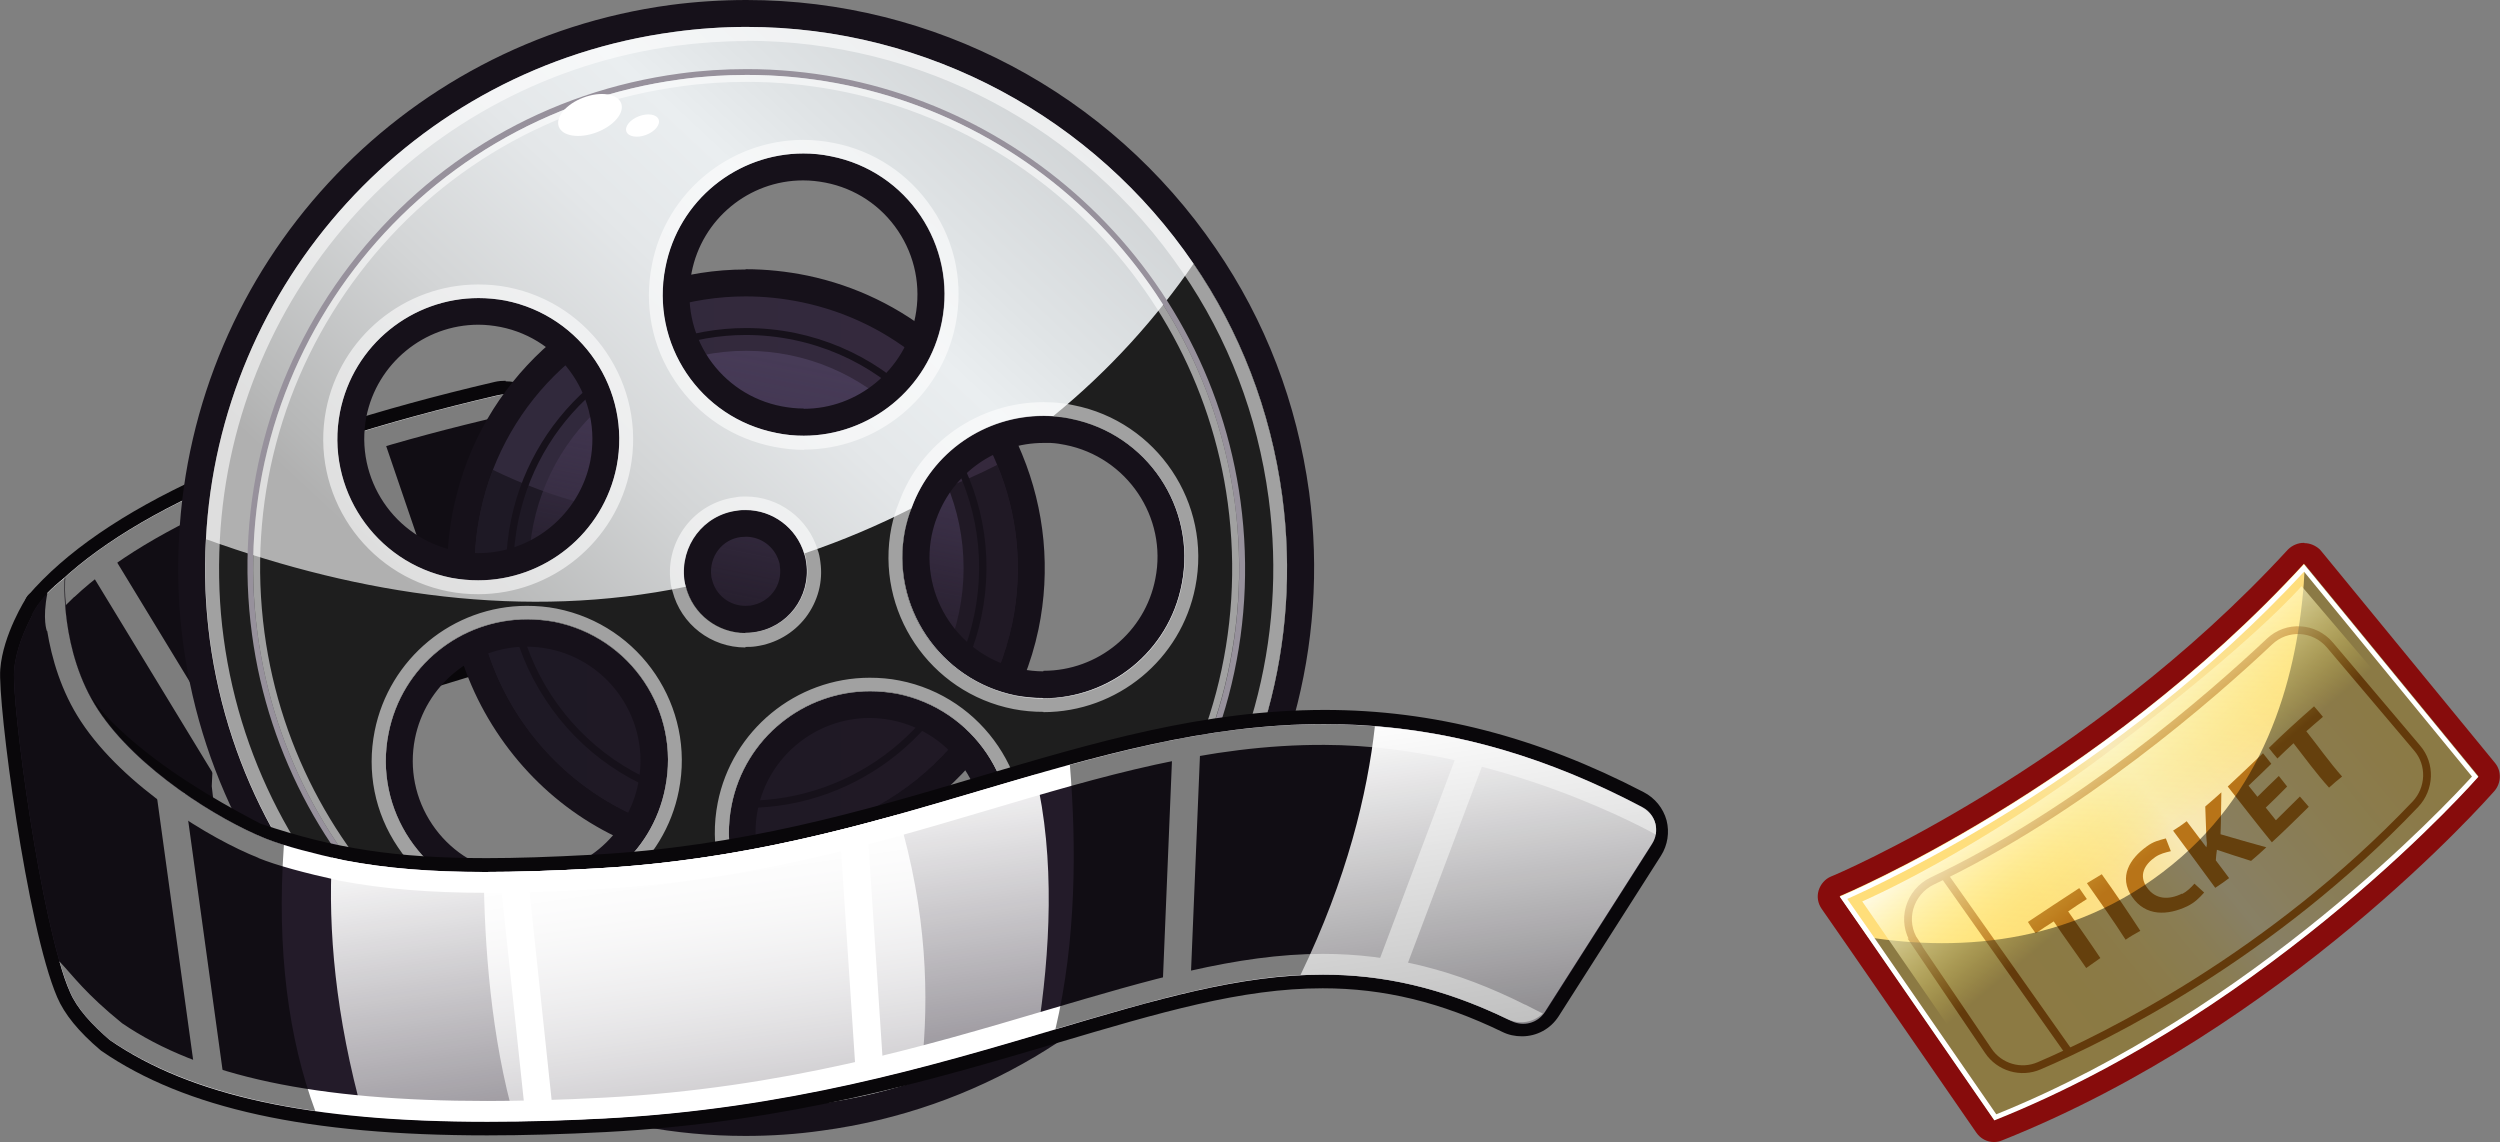 <?xml version="1.0" encoding="UTF-8"?>
<svg xmlns="http://www.w3.org/2000/svg" xmlns:xlink="http://www.w3.org/1999/xlink" viewBox="0 0 90.08 41.15">
  <rect x="0" y="0" width="90.08" height="41.15" fill="#808080" stroke="none"/>
  <defs>
    <style>
      .cls-1 {
        fill: #870c0c;
      }

      .cls-2 {
        fill: #09070a;
      }

      .cls-3 {
        fill: url(#linear-gradient-7);
      }

      .cls-4 {
        fill: url(#linear-gradient-3);
      }

      .cls-5 {
        fill: url(#linear-gradient-2);
      }

      .cls-6 {
        fill: #231b29;
      }

      .cls-7 {
        stroke: #fff;
      }

      .cls-7, .cls-8 {
        fill: none;
        stroke-miterlimit: 10;
      }

      .cls-9 {
        fill: #b87418;
      }

      .cls-10, .cls-11, .cls-12, .cls-13, .cls-14, .cls-15, .cls-16, .cls-17, .cls-18, .cls-19, .cls-20 {
        mix-blend-mode: overlay;
      }

      .cls-10, .cls-21 {
        fill: #fff;
      }

      .cls-22 {
        fill: url(#linear-gradient);
      }

      .cls-23 {
        isolation: isolate;
      }

      .cls-11 {
        fill: url(#linear-gradient-8);
      }

      .cls-12 {
        fill: url(#linear-gradient-4);
      }

      .cls-13 {
        fill: url(#linear-gradient-6);
      }

      .cls-14 {
        fill: url(#linear-gradient-5);
      }

      .cls-8 {
        stroke: #b56a14;
        stroke-width: .28px;
      }

      .cls-16 {
        fill: #1e1e1e;
      }

      .cls-17 {
        opacity: .51;
      }

      .cls-18 {
        opacity: .58;
      }

      .cls-19 {
        opacity: .45;
      }

      .cls-20 {
        opacity: .39;
      }

      .cls-24 {
        fill: #16111a;
      }

      .cls-25 {
        fill: #97919c;
      }
    </style>
    <linearGradient id="linear-gradient" x1="16.61" y1="20.47" x2="37.16" y2="20.47" gradientUnits="userSpaceOnUse">
      <stop offset=".11" stop-color="#31293c"/>
      <stop offset="1" stop-color="#35293d"/>
    </linearGradient>
    <linearGradient id="linear-gradient-2" x1="28.45" y1="12.72" x2="26.12" y2="24.28" gradientUnits="userSpaceOnUse">
      <stop offset=".02" stop-color="#473b57"/>
      <stop offset=".2" stop-color="#453955" stop-opacity=".92"/>
      <stop offset=".45" stop-color="#41354f" stop-opacity=".71"/>
      <stop offset=".74" stop-color="#3b2f46" stop-opacity=".36"/>
      <stop offset="1" stop-color="#35293d" stop-opacity="0"/>
    </linearGradient>
    <linearGradient id="linear-gradient-3" x1="112.11" y1="52.38" x2="91.62" y2="86.3" gradientTransform="translate(-51.1 -76.35) rotate(11.81)" gradientUnits="userSpaceOnUse">
      <stop offset=".11" stop-color="#c8cbcd"/>
      <stop offset=".25" stop-color="#ced1d3"/>
      <stop offset=".44" stop-color="#e0e4e6"/>
      <stop offset=".52" stop-color="#eaeef0"/>
      <stop offset=".63" stop-color="#e4e7e9"/>
      <stop offset=".78" stop-color="#d3d5d6"/>
      <stop offset=".96" stop-color="#b7b8b8"/>
      <stop offset="1" stop-color="#b0b0b0"/>
    </linearGradient>
    <linearGradient id="linear-gradient-4" x1="24.31" y1="28.68" x2="28.39" y2="56.63" gradientUnits="userSpaceOnUse">
      <stop offset="0" stop-color="#fff"/>
      <stop offset=".83" stop-color="#fff" stop-opacity="0"/>
    </linearGradient>
    <linearGradient id="linear-gradient-5" x1="24.76" y1="29.99" x2="28.35" y2="54.6" xlink:href="#linear-gradient-4"/>
    <linearGradient id="linear-gradient-6" x1="52.22" y1="25.35" x2="56.48" y2="54.48" xlink:href="#linear-gradient-4"/>
    <linearGradient id="linear-gradient-7" x1="14.69" y1="-23.56" x2="37.18" y2="-36.53" gradientTransform="translate(56.26 64.85) rotate(-9.16)" gradientUnits="userSpaceOnUse">
      <stop offset=".26" stop-color="#ffde7a"/>
      <stop offset=".35" stop-color="#fede7d"/>
      <stop offset=".42" stop-color="#fde087"/>
      <stop offset=".49" stop-color="#fbe397"/>
      <stop offset=".55" stop-color="#f8e7af"/>
      <stop offset=".57" stop-color="#f8e9b8"/>
      <stop offset=".64" stop-color="#f9e6a8"/>
      <stop offset=".77" stop-color="#fce18e"/>
      <stop offset=".88" stop-color="#fede7f"/>
      <stop offset=".98" stop-color="#ffde7a"/>
    </linearGradient>
    <linearGradient id="linear-gradient-8" x1="22.2" y1="-37.83" x2="28.81" y2="-26.74" gradientTransform="translate(56.26 64.85) rotate(-9.16)" gradientUnits="userSpaceOnUse">
      <stop offset=".21" stop-color="#fff"/>
      <stop offset=".67" stop-color="#fff15c" stop-opacity="0"/>
    </linearGradient>
  </defs>
  <g class="cls-23">
    <g id="Layer_2" data-name="Layer 2">
      <g id="Layer_1-2" data-name="Layer 1">
        <g>
          <g>
            <g>
              <path class="cls-6" d="M9.19,30.39s-.08,0-.12-.03c-2.11-1.11-5.94-3.68-7.92-8.47-.04-.09-.02-.19.04-.26,2.65-3.09,8.27-5.66,16.7-7.62.11-.03.22-.04.33-.04.68,0,1.28.48,1.42,1.14l1.42,6.44c.17.77-.31,1.54-1.07,1.72-4.41,1.07-8.99,2.71-10.89,3.92-.25.16-.42.45-.44.76-.08,1.15.15,1.54.25,1.65.06.07.18.18.4.32.12.07.16.22.09.34-.05.08-.13.13-.22.13Z"/>
              <path class="cls-2" d="M18.22,14.22c.55,0,1.05.39,1.18.95l1.42,6.44c.14.64-.25,1.27-.88,1.43-4.49,1.09-9.06,2.75-10.96,3.95-.33.21-.53.57-.55.96-.06.89.05,1.54.31,1.83.08.09.22.22.46.36-2.07-1.09-5.86-3.64-7.81-8.35,2.62-3.06,8.16-5.58,16.57-7.54.09-.02.18-.03.27-.03M18.22,13.72c-.13,0-.26.01-.39.04-8.48,1.98-14.14,4.57-16.83,7.71-.12.14-.15.34-.08.52,2.01,4.86,5.9,7.47,8.04,8.6.07.04.15.06.23.06.17,0,.34-.09.44-.25.13-.24.05-.53-.18-.67-.21-.12-.31-.22-.35-.27-.03-.03-.26-.33-.18-1.47.02-.24.14-.45.32-.57,1.89-1.19,6.43-2.82,10.82-3.88.89-.22,1.45-1.12,1.25-2.02l-1.42-6.44c-.17-.78-.87-1.34-1.67-1.34h0Z"/>
            </g>
            <path class="cls-21" d="M20.81,21.6l-1.42-6.44c-.12-.56-.62-.95-1.18-.95-.09,0-.18.01-.27.03-8.4,1.96-13.95,4.49-16.57,7.54.11.27.25.51.37.77.17-.21.34-.42.51-.61,0,0,0,0,0-.01.09-.1.19-.19.29-.29.04-.04.09-.09.13-.13,0,0,.01,0,.01,0,2.76-2.59,7.94-4.79,15.43-6.53.03,0,.07-.01.1-.01.21,0,.4.15.44.36l1.42,6.44c.05.24-.09.48-.33.54-4.5,1.09-9.2,2.79-11.19,4.04-.52.33-.86.91-.9,1.55,0,.15-.02.29-.02.43l.11.96c.52.34,1.02.63,1.43.85-.24-.15-.38-.27-.46-.36-.26-.3-.37-.94-.31-1.83.03-.39.22-.75.55-.96,1.91-1.2,6.48-2.86,10.96-3.95.63-.15,1.02-.79.88-1.43Z"/>
            <line class="cls-7" x1="13.3" y1="15.82" x2="15.86" y2="23.32"/>
            <line class="cls-7" x1="3.57" y1="20.16" x2="8.23" y2="27.82"/>
            <g class="cls-17">
              <path d="M9.19,30.14c-.24-.15-.38-.27-.46-.36-.26-.3-.37-.94-.31-1.83.03-.39.22-.75.55-.96,1.91-1.2,6.48-2.86,10.96-3.95.63-.15,1.02-.79.88-1.43l-1.42-6.44c-.14-.65-.8-1.07-1.45-.92-8.4,1.96-13.95,4.49-16.57,7.54,1.95,4.71,5.74,7.26,7.81,8.35Z"/>
            </g>
          </g>
          <g>
            <g>
              <g>
                <path class="cls-22" d="M26.91,30.74c-.71,0-1.42-.07-2.12-.22-2.69-.56-4.99-2.13-6.5-4.43-1.5-2.3-2.02-5.04-1.46-7.72.11-.55.27-1.09.47-1.61,1.52-3.92,5.36-6.56,9.57-6.56.71,0,1.42.07,2.12.22,3.34.7,6.11,3,7.39,6.15.79,1.89.98,3.97.57,6-.99,4.73-5.22,8.17-10.04,8.17Z"/>
                <path class="cls-24" d="M26.87,10.68c.67,0,1.34.07,2.02.21,3.3.69,5.86,2.96,7.04,5.86.73,1.75.95,3.73.54,5.72-.97,4.61-5.03,7.78-9.56,7.78-.67,0-1.34-.07-2.02-.21-5.29-1.1-8.69-6.29-7.58-11.58.11-.53.26-1.04.45-1.53,1.46-3.77,5.1-6.25,9.11-6.25M26.87,9.71h0c-4.4,0-8.43,2.76-10.02,6.87-.21.54-.37,1.1-.5,1.68-.59,2.81-.05,5.68,1.53,8.09,1.58,2.41,3.99,4.06,6.81,4.64.73.15,1.48.23,2.22.23,5.05,0,9.47-3.6,10.51-8.55.44-2.13.23-4.31-.59-6.3-1.34-3.3-4.24-5.71-7.74-6.44-.73-.15-1.48-.23-2.22-.23h0Z"/>
              </g>
              <path class="cls-20" d="M36.47,22.47c-1.11,5.29-6.29,8.68-11.58,7.57-5.29-1.1-8.69-6.29-7.58-11.58.11-.53.26-1.04.45-1.53,2.13,1.04,4.61,1.73,7.49,1.87,4.54.22,8.02-.67,10.68-2.05.73,1.75.95,3.73.54,5.72Z"/>
              <path class="cls-24" d="M26.88,12.07c.57,0,1.15.06,1.73.18,4.54.95,7.44,5.39,6.49,9.93-.83,3.96-4.32,6.67-8.2,6.67-.57,0-1.15-.06-1.73-.18-4.54-.95-7.44-5.39-6.49-9.93.83-3.96,4.32-6.67,8.2-6.67M26.88,11.82h0c-4.07,0-7.62,2.89-8.46,6.88-.47,2.26-.04,4.57,1.23,6.5,1.26,1.93,3.21,3.26,5.47,3.73.59.12,1.18.18,1.78.18,4.07,0,7.62-2.89,8.46-6.88.47-2.26.04-4.57-1.23-6.5-1.26-1.93-3.21-3.26-5.47-3.73-.59-.12-1.18-.18-1.78-.18h0Z"/>
              <circle class="cls-5" cx="26.89" cy="20.47" r="7.83"/>
            </g>
            <g>
              <g>
                <path class="cls-4" d="M26.86,40.45c-9.95,0-18.45-7.45-19.78-17.32-.16-1.23-.21-2.48-.15-3.71C7.42,9.84,14.69,1.95,24.22.67c.89-.12,1.79-.18,2.68-.18,6.6,0,12.77,3.27,16.5,8.74,1.75,2.56,2.86,5.45,3.28,8.58,1.46,10.92-6.23,20.99-17.14,22.46-.89.12-1.8.18-2.69.18ZM31.35,25.39c-2.19,0-4.09,1.56-4.52,3.71-.48,2.48,1.15,4.9,3.63,5.4.29.06.59.09.89.09,2.18,0,4.08-1.56,4.5-3.71.48-2.49-1.14-4.91-3.63-5.41-.29-.06-.59-.08-.88-.08ZM18.98,22.81c-2.19,0-4.08,1.56-4.51,3.71-.24,1.2,0,2.43.69,3.45.68,1.02,1.72,1.71,2.93,1.95.3.06.6.09.9.09,2.19,0,4.08-1.56,4.5-3.71.49-2.49-1.13-4.91-3.62-5.41-.29-.06-.59-.08-.88-.08ZM37.6,15.48c-1.92,0-3.64,1.2-4.3,2.99-.09.23-.16.46-.22.73-.49,2.48,1.13,4.9,3.62,5.39.29.06.59.08.89.08,2.19,0,4.09-1.56,4.51-3.71.49-2.48-1.13-4.9-3.62-5.4-.2-.04-.4-.06-.6-.08-.09,0-.19,0-.29,0ZM26.87,18.86c-.08,0-.16,0-.24.02-.95.12-1.62.99-1.49,1.95,0,.08.03.14.04.2.2.76.89,1.29,1.68,1.29.08,0,.16,0,.24-.02.46-.06.87-.3,1.15-.66s.4-.82.34-1.28c-.01-.1-.03-.18-.06-.26-.22-.74-.9-1.24-1.65-1.24ZM17.23,11.22c-2.19,0-4.09,1.56-4.52,3.72-.48,2.48,1.15,4.9,3.63,5.4.29.06.59.08.88.08,2.19,0,4.09-1.56,4.52-3.72.48-2.48-1.15-4.9-3.63-5.4-.29-.06-.59-.08-.88-.08ZM28.94,6.02c-2.19,0-4.08,1.56-4.49,3.71-.24,1.21,0,2.44.69,3.46.68,1.02,1.72,1.71,2.93,1.94.3.06.6.09.9.09,2.18,0,4.07-1.56,4.5-3.71.24-1.21,0-2.43-.69-3.45-.68-1.02-1.72-1.71-2.93-1.94-.3-.06-.6-.09-.9-.09Z"/>
                <path class="cls-24" d="M26.9.97c6.56,0,12.54,3.31,16.1,8.52,1.66,2.42,2.78,5.26,3.2,8.37,1.43,10.67-6.05,20.48-16.72,21.91-.88.12-1.76.18-2.62.18-9.61,0-17.98-7.11-19.3-16.9-.16-1.22-.21-2.42-.14-3.62C7.89,10.25,14.84,2.42,24.29,1.15c.88-.12,1.75-.18,2.62-.18M28.96,15.7c2.38,0,4.5-1.69,4.98-4.1.55-2.76-1.25-5.43-4-5.97-.33-.07-.67-.1-.99-.1-2.38,0-4.5,1.68-4.97,4.1-.55,2.76,1.24,5.43,4,5.97.33.07.66.1.99.1M17.23,20.91c2.38,0,4.51-1.68,4.99-4.11.53-2.75-1.26-5.42-4.01-5.97-.33-.06-.65-.09-.97-.09-2.38,0-4.51,1.68-4.99,4.11-.53,2.75,1.26,5.42,4.01,5.97.33.06.65.09.97.09M37.59,25.16c2.39,0,4.52-1.68,4.99-4.11.54-2.75-1.25-5.42-4-5.97-.22-.05-.43-.07-.66-.09-.11,0-.21-.01-.32-.01-2.11,0-4.02,1.31-4.75,3.31-.1.25-.18.52-.24.8-.54,2.75,1.26,5.42,4,5.97.33.06.66.09.98.09M26.86,22.81c.1,0,.2,0,.3-.02,1.22-.16,2.06-1.27,1.9-2.49-.01-.13-.04-.24-.08-.35-.28-.93-1.14-1.57-2.11-1.57-.1,0-.2,0-.3.02-1.22.15-2.06,1.27-1.91,2.49.01.09.03.18.06.27.25.97,1.14,1.66,2.15,1.66M18.99,32.49c2.38,0,4.51-1.68,4.98-4.1.55-2.76-1.24-5.43-4-5.98-.33-.06-.66-.09-.98-.09-2.38,0-4.51,1.68-4.99,4.11-.55,2.76,1.26,5.42,4,5.97.33.07.66.1.99.1M31.35,35.08c2.37,0,4.5-1.68,4.98-4.1.54-2.76-1.25-5.43-4.01-5.98-.33-.06-.65-.09-.97-.09-2.38,0-4.51,1.68-4.99,4.11-.54,2.76,1.26,5.42,4.01,5.97.33.07.66.1.98.1M26.9,0c-.91,0-1.84.06-2.75.18C14.39,1.5,6.94,9.58,6.45,19.4c-.07,1.26-.02,2.54.15,3.79,1.36,10.12,10.07,17.74,20.26,17.74.91,0,1.84-.06,2.75-.19,11.17-1.5,19.05-11.82,17.56-23.01-.44-3.21-1.57-6.17-3.37-8.79C39.98,3.35,33.66,0,26.9,0h0ZM28.96,14.72c-.27,0-.54-.03-.8-.08-1.08-.21-2.01-.83-2.62-1.73-.61-.91-.83-2.01-.62-3.09.37-1.92,2.06-3.32,4.02-3.32.27,0,.54.03.8.08,1.08.21,2.01.83,2.62,1.74.61.91.83,2.01.62,3.09-.38,1.92-2.07,3.32-4.02,3.32h0ZM17.23,19.93c-.26,0-.53-.03-.79-.08-2.22-.44-3.67-2.6-3.24-4.83.38-1.92,2.08-3.32,4.04-3.32.26,0,.53.03.79.08,2.22.44,3.67,2.6,3.24,4.83-.38,1.92-2.08,3.32-4.04,3.32h0ZM37.59,24.19c-.26,0-.53-.03-.79-.08-2.22-.44-3.67-2.6-3.23-4.82.05-.23.11-.44.18-.62.6-1.63,2.14-2.71,3.85-2.71.09,0,.17,0,.26,0,.2.01.37.04.52.07,2.23.44,3.69,2.61,3.25,4.82-.37,1.93-2.07,3.32-4.03,3.32h0ZM26.86,21.83c-.57,0-1.06-.38-1.2-.93-.01-.05-.03-.09-.03-.14-.09-.7.39-1.33,1.07-1.41.07,0,.13-.01.18-.01.54,0,1.02.36,1.18.87.03.08.04.13.04.19.05.35-.04.68-.24.94-.2.26-.49.43-.82.48-.06,0-.12.01-.17.01h0ZM18.99,31.52c-.27,0-.54-.03-.8-.08-1.08-.21-2.01-.83-2.62-1.74-.61-.91-.83-2-.62-3.08.38-1.93,2.08-3.32,4.03-3.32.26,0,.53.03.79.08,2.22.44,3.67,2.61,3.23,4.83-.37,1.92-2.06,3.32-4.02,3.32h0ZM31.35,34.1c-.27,0-.53-.03-.8-.08-2.22-.44-3.68-2.61-3.25-4.83.38-1.92,2.08-3.32,4.04-3.32.26,0,.53.03.79.08,2.22.44,3.67,2.61,3.24,4.84-.38,1.92-2.07,3.31-4.03,3.31h0Z"/>
              </g>
              <path class="cls-16" d="M46.21,17.87c-.42-3.11-1.54-5.95-3.2-8.37-1.33,1.93-2.99,3.81-5.08,5.51.22.02.44.04.66.09,2.76.55,4.55,3.22,4,5.97-.54,2.76-3.21,4.55-5.97,4.01-2.75-.54-4.55-3.22-4-5.97.06-.27.13-.54.24-.8-1.2.61-2.48,1.16-3.87,1.63.04.11.06.23.08.35.16,1.22-.68,2.33-1.9,2.49-1.13.15-2.17-.57-2.45-1.64-5.8,1.2-11.7.31-17.29-1.71-.07,1.19-.02,2.4.14,3.62,1.44,10.67,11.25,18.16,21.92,16.72,10.67-1.44,18.15-11.24,16.72-21.91ZM18,32.39c-2.75-.54-4.55-3.21-4-5.97.55-2.76,3.21-4.55,5.97-4.01,2.76.55,4.55,3.22,4,5.98-.53,2.75-3.21,4.55-5.97,4ZM30.37,34.98c-2.76-.55-4.55-3.21-4.01-5.97.55-2.76,3.22-4.55,5.97-4.01,2.76.55,4.55,3.22,4.01,5.98-.54,2.75-3.22,4.55-5.97,4Z"/>
              <path class="cls-25" d="M26.91,2.7c8.76,0,16.38,6.48,17.58,15.4,1.31,9.72-5.51,18.66-15.24,19.97-.8.11-1.6.16-2.39.16-8.76,0-16.38-6.48-17.58-15.4C7.97,13.11,14.8,4.17,24.52,2.86c.8-.11,1.6-.16,2.39-.16M26.91,2.49c-.8,0-1.62.05-2.42.16-4.76.64-8.98,3.09-11.89,6.91-2.91,3.82-4.16,8.54-3.52,13.3,1.19,8.88,8.84,15.58,17.79,15.58.8,0,1.62-.05,2.42-.16,4.76-.64,8.98-3.09,11.89-6.91,2.91-3.82,4.16-8.54,3.52-13.3-1.19-8.88-8.84-15.58-17.79-15.58h0Z"/>
              <g class="cls-18">
                <path class="cls-21" d="M26.91,2.95c8.72,0,16.17,6.53,17.33,15.18.62,4.64-.6,9.24-3.43,12.96-2.84,3.72-6.95,6.11-11.59,6.73-.78.11-1.57.16-2.36.16-8.72,0-16.17-6.53-17.33-15.18-.62-4.64.6-9.24,3.43-12.96s6.95-6.11,11.59-6.73c.78-.11,1.57-.16,2.36-.16M26.91,2.7c-.79,0-1.59.05-2.39.16-9.72,1.31-16.54,10.25-15.24,19.97,1.2,8.92,8.82,15.4,17.58,15.4.79,0,1.59-.05,2.39-.16,9.72-1.31,16.54-10.25,15.24-19.97-1.2-8.92-8.82-15.4-17.58-15.4h0Z"/>
              </g>
              <g class="cls-18">
                <path class="cls-21" d="M26.9,1.47c6.27,0,12.14,3.11,15.69,8.31,1.67,2.43,2.72,5.18,3.12,8.16,1.39,10.38-5.92,19.95-16.29,21.35-.85.11-1.71.17-2.56.17-9.46,0-17.54-7.08-18.8-16.46-.16-1.17-.2-2.35-.14-3.52C8.38,10.36,15.29,2.87,24.35,1.65c.85-.11,1.7-.17,2.55-.17M28.96,16.2c2.65,0,4.95-1.89,5.47-4.5.29-1.46,0-2.95-.84-4.19-.83-1.24-2.1-2.08-3.55-2.36-.36-.07-.73-.11-1.09-.11-2.66,0-4.96,1.9-5.46,4.5-.29,1.47,0,2.96.84,4.2.83,1.24,2.09,2.07,3.56,2.36.36.07.72.11,1.09.11M17.23,21.41c2.66,0,4.97-1.9,5.48-4.51.59-3.02-1.39-5.96-4.41-6.55-.35-.07-.71-.1-1.07-.1-2.66,0-4.97,1.9-5.48,4.51-.59,3.02,1.39,5.96,4.41,6.55.35.07.71.1,1.07.1M37.59,25.66c2.67,0,4.97-1.9,5.48-4.51.6-3.02-1.38-5.96-4.39-6.55-.22-.05-.45-.08-.73-.1-.12,0-.24-.01-.35-.01-2.33,0-4.43,1.46-5.21,3.62-.11.26-.2.56-.27.89-.6,3.02,1.38,5.96,4.4,6.55.36.07.72.1,1.08.1M26.86,23.31c.12,0,.24,0,.37-.02.72-.1,1.36-.47,1.8-1.04.44-.58.63-1.29.53-2-.02-.16-.05-.32-.1-.44-.34-1.13-1.4-1.92-2.59-1.92-.12,0-.25,0-.37.03-1.48.19-2.53,1.56-2.34,3.05.01.12.04.23.07.33.31,1.2,1.39,2.03,2.63,2.03M18.99,32.99c2.66,0,4.96-1.89,5.47-4.5.6-3.02-1.37-5.96-4.4-6.56-.35-.07-.72-.1-1.08-.1-2.66,0-4.96,1.9-5.48,4.51-.29,1.46,0,2.95.84,4.19.83,1.24,2.09,2.08,3.55,2.36.36.07.72.11,1.09.11M31.35,35.58c2.65,0,4.96-1.89,5.47-4.5.59-3.02-1.39-5.97-4.41-6.56-.35-.07-.71-.1-1.07-.1-2.66,0-4.97,1.9-5.48,4.51-.59,3.02,1.39,5.96,4.41,6.55.36.07.72.11,1.08.11M26.9.97c-.86,0-1.74.06-2.62.18C14.84,2.42,7.89,10.25,7.42,19.44c-.07,1.19-.02,2.4.14,3.62,1.32,9.79,9.69,16.9,19.3,16.9.87,0,1.74-.06,2.62-.18,10.67-1.44,18.15-11.24,16.72-21.91-.42-3.11-1.54-5.95-3.2-8.37C39.45,4.29,33.46.97,26.9.97h0ZM28.96,15.7c-.33,0-.66-.03-.99-.1-2.76-.54-4.55-3.21-4-5.97.47-2.42,2.59-4.1,4.97-4.1.33,0,.66.03.99.1,2.75.53,4.55,3.21,4,5.97-.48,2.42-2.6,4.1-4.98,4.1h0ZM17.23,20.91c-.32,0-.65-.03-.97-.09-2.76-.55-4.55-3.22-4.01-5.97.48-2.43,2.61-4.11,4.99-4.11.32,0,.65.03.97.09,2.76.55,4.55,3.22,4.01,5.97-.48,2.43-2.61,4.11-4.99,4.11h0ZM37.59,25.16c-.32,0-.65-.03-.98-.09-2.75-.54-4.55-3.22-4-5.97.06-.27.13-.54.24-.8.73-2,2.64-3.31,4.75-3.31.11,0,.21,0,.32.01.22.02.44.04.66.09,2.76.55,4.55,3.22,4,5.97-.47,2.43-2.6,4.11-4.99,4.11h0ZM26.86,22.81c-1.01,0-1.89-.68-2.15-1.66-.02-.09-.05-.17-.06-.27-.15-1.22.69-2.34,1.91-2.49.1-.01.2-.02.3-.02.97,0,1.83.64,2.11,1.57.04.11.06.23.08.35.16,1.22-.68,2.33-1.9,2.49-.1.01-.2.02-.3.02h0ZM18.99,32.49c-.33,0-.66-.03-.99-.1-2.75-.54-4.55-3.21-4-5.97.48-2.43,2.6-4.11,4.99-4.11.32,0,.65.03.98.09,2.76.55,4.55,3.22,4,5.98-.47,2.42-2.59,4.1-4.98,4.1h0ZM31.35,35.08c-.32,0-.65-.03-.98-.1-2.76-.55-4.55-3.21-4.01-5.97.48-2.43,2.61-4.11,4.99-4.11.32,0,.65.03.97.09,2.76.55,4.55,3.22,4.01,5.98-.48,2.42-2.61,4.1-4.98,4.1h0Z"/>
              </g>
              <ellipse class="cls-10" cx="21.26" cy="4.14" rx="1.2" ry=".67" transform="translate(-.1 7.74) rotate(-20.58)"/>
              <ellipse class="cls-10" cx="23.15" cy="4.52" rx=".62" ry=".36" transform="translate(-.11 8.43) rotate(-20.58)"/>
            </g>
          </g>
          <g>
            <g>
              <path class="cls-6" d="M17.55,40.66c-6.41,0-10.78-.95-13.75-3-.78-.66-1.27-1.26-1.52-1.83C1.21,33.32.15,25.34.26,24.13c.1-1.2.88-2.42.91-2.47.05-.07.13-.11.21-.11.02,0,.05,0,.07,0,.11.03.18.13.18.24.05,4.12,5.79,7.14,7.67,8.13,2.68.91,4.92,1.26,8.23,1.26,1.07,0,2.31-.04,3.79-.12,5.46-.29,9.8-1.57,14-2.82,4.16-1.23,8.08-2.4,12.42-2.4,3.85,0,7.57.96,11.37,2.93.34.18.6.49.7.87.1.37.04.75-.17,1.07l-3.69,5.79c-.24.38-.65.6-1.11.6-.2,0-.41-.05-.6-.14-2.25-1.09-4.34-1.6-6.58-1.6-2.96,0-5.91.87-9.64,1.98-4.51,1.34-9.62,2.85-16.2,3.2-1.53.08-2.96.12-4.27.12Z"/>
              <path class="cls-2" d="M1.38,21.79c.05,4.24,5.74,7.26,7.81,8.35,2.69.92,4.99,1.28,8.35,1.28,1.13,0,2.38-.04,3.8-.12,5.49-.29,9.84-1.58,14.06-2.83,4.08-1.21,8.05-2.38,12.35-2.38,3.47,0,7.14.77,11.25,2.9.58.3.79,1.03.44,1.58l-3.69,5.79c-.2.32-.54.49-.9.49-.16,0-.33-.04-.49-.11-2.4-1.16-4.54-1.62-6.69-1.62-2.98,0-5.97.88-9.71,1.99-4.5,1.33-9.59,2.84-16.14,3.19-1.51.08-2.93.12-4.26.12-6.36,0-10.68-.94-13.61-2.95-.65-.55-1.18-1.14-1.43-1.73-1.05-2.46-2.11-10.44-2.01-11.59.1-1.15.87-2.36.87-2.36M1.38,21.29c-.17,0-.33.08-.42.23-.03.05-.85,1.33-.95,2.59-.1,1.23.96,9.29,2.05,11.82.26.61.77,1.24,1.56,1.91.01.01.03.02.04.03,3.01,2.07,7.43,3.04,13.89,3.04,1.31,0,2.75-.04,4.28-.12,6.61-.35,11.73-1.87,16.26-3.21,3.71-1.1,6.64-1.97,9.57-1.97,2.2,0,4.26.5,6.47,1.57.22.11.46.16.71.16.54,0,1.03-.27,1.32-.72l3.69-5.79c.24-.38.31-.84.2-1.27-.12-.44-.42-.81-.83-1.02-3.83-1.99-7.59-2.96-11.48-2.96-4.37,0-8.31,1.17-12.49,2.41-4.18,1.24-8.51,2.52-13.94,2.81-1.47.08-2.71.12-3.77.12-3.27,0-5.48-.34-8.15-1.24-1.89-.99-7.46-3.95-7.5-7.89,0-.22-.15-.41-.36-.47-.05-.01-.09-.02-.14-.02h0Z"/>
            </g>
            <path class="cls-6" d="M59.53,30.4l-3.87,6.07c-.26.4-.77.53-1.2.32-5.77-2.84-10-1.62-16.43.29-.03,0-.05.01-.08.02-.19.06-.38.11-.57.17-4.36,1.28-9.29,2.68-15.57,3.02-1.51.08-2.93.12-4.26.12-1.62,0-3.1-.06-4.46-.19-.6-.05-1.18-.11-1.73-.19-3.14-.45-5.56-1.3-7.42-2.57-.65-.56-1.17-1.14-1.42-1.73-1.06-2.46-2.11-10.44-2.01-11.59.06-.74.4-1.5.64-1.95v-.04s.31-.69,1.2-1.33c0,0-.19,2.64,1.21,4.77,1.41,2.13,4.34,3.95,6.04,4.63.19.07.4.15.63.22.51.16,1.12.31,1.73.46.15.03.31.07.46.1,2.41.46,5,.51,8.91.3,5.49-.29,9.85-1.58,14.06-2.83.64-.19,1.28-.38,1.92-.56.42-.12.83-.24,1.24-.35,6.33-1.74,12.66-2.68,20.64,1.53.47.25.63.86.34,1.31Z"/>
            <g>
              <path class="cls-21" d="M9.32,30.92c.64.26,1.63.53,2.95.82,1.55.29,3.22.43,5.26.43,1.09,0,2.34-.04,3.84-.12,5.58-.29,9.98-1.6,14.23-2.86,4.08-1.21,7.94-2.37,12.13-2.35,6.29.02,11.93,3.23,11.93,3.23.08-.6-.28-.87-.67-1.07-4.12-2.14-7.8-2.91-11.27-2.91-4.29,0-8.26,1.17-12.35,2.38-4.21,1.25-8.57,2.54-14.06,2.83-1.42.08-2.67.12-3.8.12-1.98,0-3.58-.13-5.12-.42-1.02-.23-2.11-.5-2.81-.78-1.7-.68-4.64-2.5-6.04-4.63-1.4-2.13-1.21-4.77-1.21-4.77-.25.18-.45.37-.62.54-.19.96-.02,1.38-.02,1.38h0s0,0,.01-.01c.16.98.5,2.18,1.22,3.27,1.55,2.35,4.67,4.23,6.39,4.91Z"/>
              <path class="cls-21" d="M54.95,36.2h0c-2.49-1.25-4.82-1.83-7.29-1.83-3.11,0-6.26.94-9.92,2.02-4.46,1.32-9.51,2.82-15.97,3.16-1.51.08-2.93.12-4.22.12-6.17,0-10.35-.89-13.15-2.8-1.34-1.09-1.73-1.67-2.26-2.23.12.43.25.81.38,1.1.25.59.78,1.17,1.43,1.73,2.93,2.02,7.24,2.95,13.61,2.95,1.33,0,2.75-.04,4.26-.12,6.55-.35,11.65-1.86,16.14-3.19,3.73-1.11,6.73-1.99,9.71-1.99,2.14,0,4.26.45,6.65,1.6.44.21.93.12,1.27-.2l-.63-.32Z"/>
            </g>
            <line class="cls-7" x1="6.15" y1="28.65" x2="7.53" y2="38.67"/>
            <line class="cls-7" x1="18.54" y1="31.78" x2="19.43" y2="40.17"/>
            <line class="cls-7" x1="30.78" y1="30.25" x2="31.33" y2="38.59"/>
            <line class="cls-7" x1="42.74" y1="27.14" x2="42.4" y2="35.35"/>
            <line class="cls-7" x1="52.95" y1="27.39" x2="50.19" y2="34.71"/>
            <path class="cls-17" d="M11.36,40.03c-3.14-.45-5.56-1.3-7.42-2.57-.65-.56-1.17-1.14-1.42-1.73-1.06-2.46-2.11-10.44-2.01-11.59.06-.74.4-1.5.64-1.95v-.04s.31-.69,1.2-1.33c0,0-.19,2.64,1.21,4.77,1.41,2.13,4.34,3.95,6.04,4.63.19.07.4.15.63.22-.27,3.8.17,7,1.13,9.59Z"/>
            <path class="cls-17" d="M59.53,30.4l-3.87,6.07c-.26.4-.77.53-1.2.32-2.75-1.35-5.15-1.78-7.6-1.66-2.7.14-5.46.95-8.83,1.95.75-3.19.76-6.6.52-9.52,3.57-.98,7.13-1.71,10.99-1.39,3,.23,6.17,1.08,9.65,2.92.47.25.63.86.34,1.31Z"/>
            <path class="cls-12" d="M37.38,37.27c-1.33.39-2.71.79-4.17,1.17-3.32.86-7.03,1.61-11.4,1.85-1.13.06-2.21.1-3.25.11-.34.01-.68.01-1.01.01-1.62,0-3.1-.06-4.46-.19-1.01-3.63-1.27-6.74-1.13-9.32.15.03.31.07.46.1,1.51.29,3.08.42,5.01.42,1.15,0,2.43-.04,3.9-.12,4.19-.22,7.72-1.03,11.03-1.95,1.03-.29,2.04-.59,3.03-.88.64-.19,1.28-.38,1.92-.56.72,3.02.53,6.43.07,9.36Z"/>
            <path class="cls-14" d="M33.21,38.44c-3.32.86-7.03,1.61-11.4,1.85-1.13.06-2.21.1-3.25.11-.87-3-1.11-6.4-1.13-8.98,1.15,0,2.43-.04,3.9-.12,4.19-.22,7.72-1.03,11.03-1.95,1.05,3.52,1.12,6.63.85,9.09Z"/>
            <path class="cls-13" d="M59.53,30.4l-3.87,6.07c-.26.4-.77.53-1.2.32-2.75-1.35-5.15-1.78-7.6-1.66,1.68-3.48,2.41-6.54,2.68-8.96,3,.23,6.17,1.08,9.65,2.92.47.25.63.86.34,1.31Z"/>
          </g>
        </g>
        <g>
          <g>
            <path class="cls-3" d="M71.86,40.76c-.13,0-.25-.06-.32-.17l-5.57-8.05c-.07-.1-.09-.22-.05-.33.03-.11.12-.21.23-.25.09-.04,9.28-3.92,16.59-11.88.07-.08.17-.12.28-.13,0,0,0,0,.01,0,.1,0,.2.04.27.11l6.31,7.68c.12.15.12.36,0,.51-.07.08-7.46,8.45-17.59,12.49-.05.02-.1.03-.15.03Z"/>
            <path class="cls-1" d="M83.02,20.33l.03.02,6.25,7.62s-7.28,8.33-17.44,12.38l-4.55-6.59-1.02-1.47s9.27-3.86,16.73-11.98M83.03,19.56s-.01,0-.02,0c-.21,0-.42.09-.57.24-7.25,7.89-16.36,11.75-16.46,11.78-.22.09-.38.28-.45.5-.07.23-.03.47.11.67l1.02,1.47,4.55,6.59c.15.22.39.34.64.34.1,0,.2-.02.29-.06,10.22-4.07,17.44-12.25,17.74-12.59.25-.29.26-.72.02-1.01l-6.25-7.62s-.04-.05-.06-.07c-.15-.14-.35-.23-.56-.23h0Z"/>
          </g>
          <g>
            <path class="cls-8" d="M69,33.96l2.64,3.9c.4.6,1.18.83,1.84.54,2.45-1.05,8.36-3.97,13.55-9.42.53-.56.57-1.44.06-2.03l-3.14-3.71c-.56-.66-1.55-.72-2.18-.12-2.09,1.97-6.82,6.1-12.14,8.62-.84.4-1.15,1.45-.62,2.22Z"/>
            <line class="cls-8" x1="70.08" y1="31.58" x2="74.54" y2="37.9"/>
          </g>
          <g>
            <path class="cls-9" d="M75.19,32.39c-.09-.13-.18-.26-.27-.39-.62.4-1.23.81-1.85,1.22.09.14.18.28.28.41.21-.15.43-.29.65-.43.38.57.79,1.12,1.17,1.68.17-.12.34-.24.51-.36-.38-.57-.77-1.12-1.16-1.68.22-.15.45-.31.68-.45Z"/>
            <path class="cls-9" d="M75.2,31.83c.47.67.95,1.34,1.39,2.03.17-.12.35-.22.53-.32-.45-.69-.91-1.37-1.39-2.04-.18.11-.35.21-.53.32Z"/>
            <path class="cls-9" d="M78.62,32.2c-.47.23-.95.22-1.26-.22s-.09-.83.3-1.1c.18-.12.35-.16.56-.21-.06-.15-.12-.3-.18-.46-.26.07-.45.11-.69.29-.61.44-1.02,1.09-.53,1.81.49.72,1.29.68,2,.34.26-.13.42-.29.6-.49-.12-.11-.23-.21-.35-.32-.12.14-.28.29-.44.37Z"/>
            <path class="cls-9" d="M80.04,28.55c-.19.17-.38.34-.58.51.01.3.03.87.04,1.11.01.24.04.18,0,.36,0,.01,0,0,0,0-.24-.31-.47-.63-.71-.94-.15.12-.32.23-.49.34.51.68,1.01,1.37,1.52,2.06.17-.11.34-.23.5-.35-.16-.21-.32-.43-.48-.64.01-.13.02-.25.04-.38.41.14.82.27,1.23.4.19-.16.37-.32.55-.49-.55-.15-1.1-.31-1.65-.47.02-.5.02-1,.03-1.51Z"/>
            <path class="cls-9" d="M82,29.55c-.12-.15-.24-.3-.36-.45.26-.25.52-.5.77-.76-.1-.13-.2-.25-.3-.38-.26.25-.52.5-.77.75-.11-.13-.21-.27-.32-.4.28-.26.55-.53.82-.79-.1-.13-.2-.25-.3-.38-.42.4-.84.8-1.27,1.2.53.67,1.05,1.35,1.59,2.01.45-.41.89-.85,1.33-1.28-.11-.12-.21-.25-.32-.37-.29.28-.57.57-.86.85Z"/>
            <path class="cls-9" d="M83.1,26.35c.2-.18.4-.35.6-.52-.11-.13-.21-.26-.32-.38-.56.49-1.1.98-1.63,1.5.1.13.2.25.31.38.19-.18.38-.37.58-.55.42.54.82,1.09,1.28,1.6.15-.14.31-.27.47-.4-.46-.52-.85-1.08-1.28-1.62Z"/>
          </g>
          <path class="cls-19" d="M89.3,27.98s-7.28,8.33-17.44,12.38l-4.55-6.59c3.32.52,7.66.29,11.31-2.91,3.25-2.85,4.27-6.94,4.43-10.51l6.25,7.62Z"/>
          <g class="cls-15">
            <path class="cls-21" d="M83.02,20.6l6.05,7.38c-.9.99-7.84,8.42-17.14,12.17l-4.47-6.47-.9-1.29c1.38-.61,9.69-4.48,16.46-11.79M83.02,20.33c-7.46,8.12-16.73,11.98-16.73,11.98l1.02,1.47,4.55,6.59c10.16-4.05,17.44-12.38,17.44-12.38l-6.25-7.62-.03-.02h0Z"/>
          </g>
          <path class="cls-11" d="M72.09,39.71l-4.99-7.23s4.09-1.75,9.15-5.6c5.06-3.85,6.68-5.76,6.68-5.76l5.73,6.73s-7.88,8.62-16.56,11.86Z"/>
        </g>
      </g>
    </g>
  </g>
</svg>